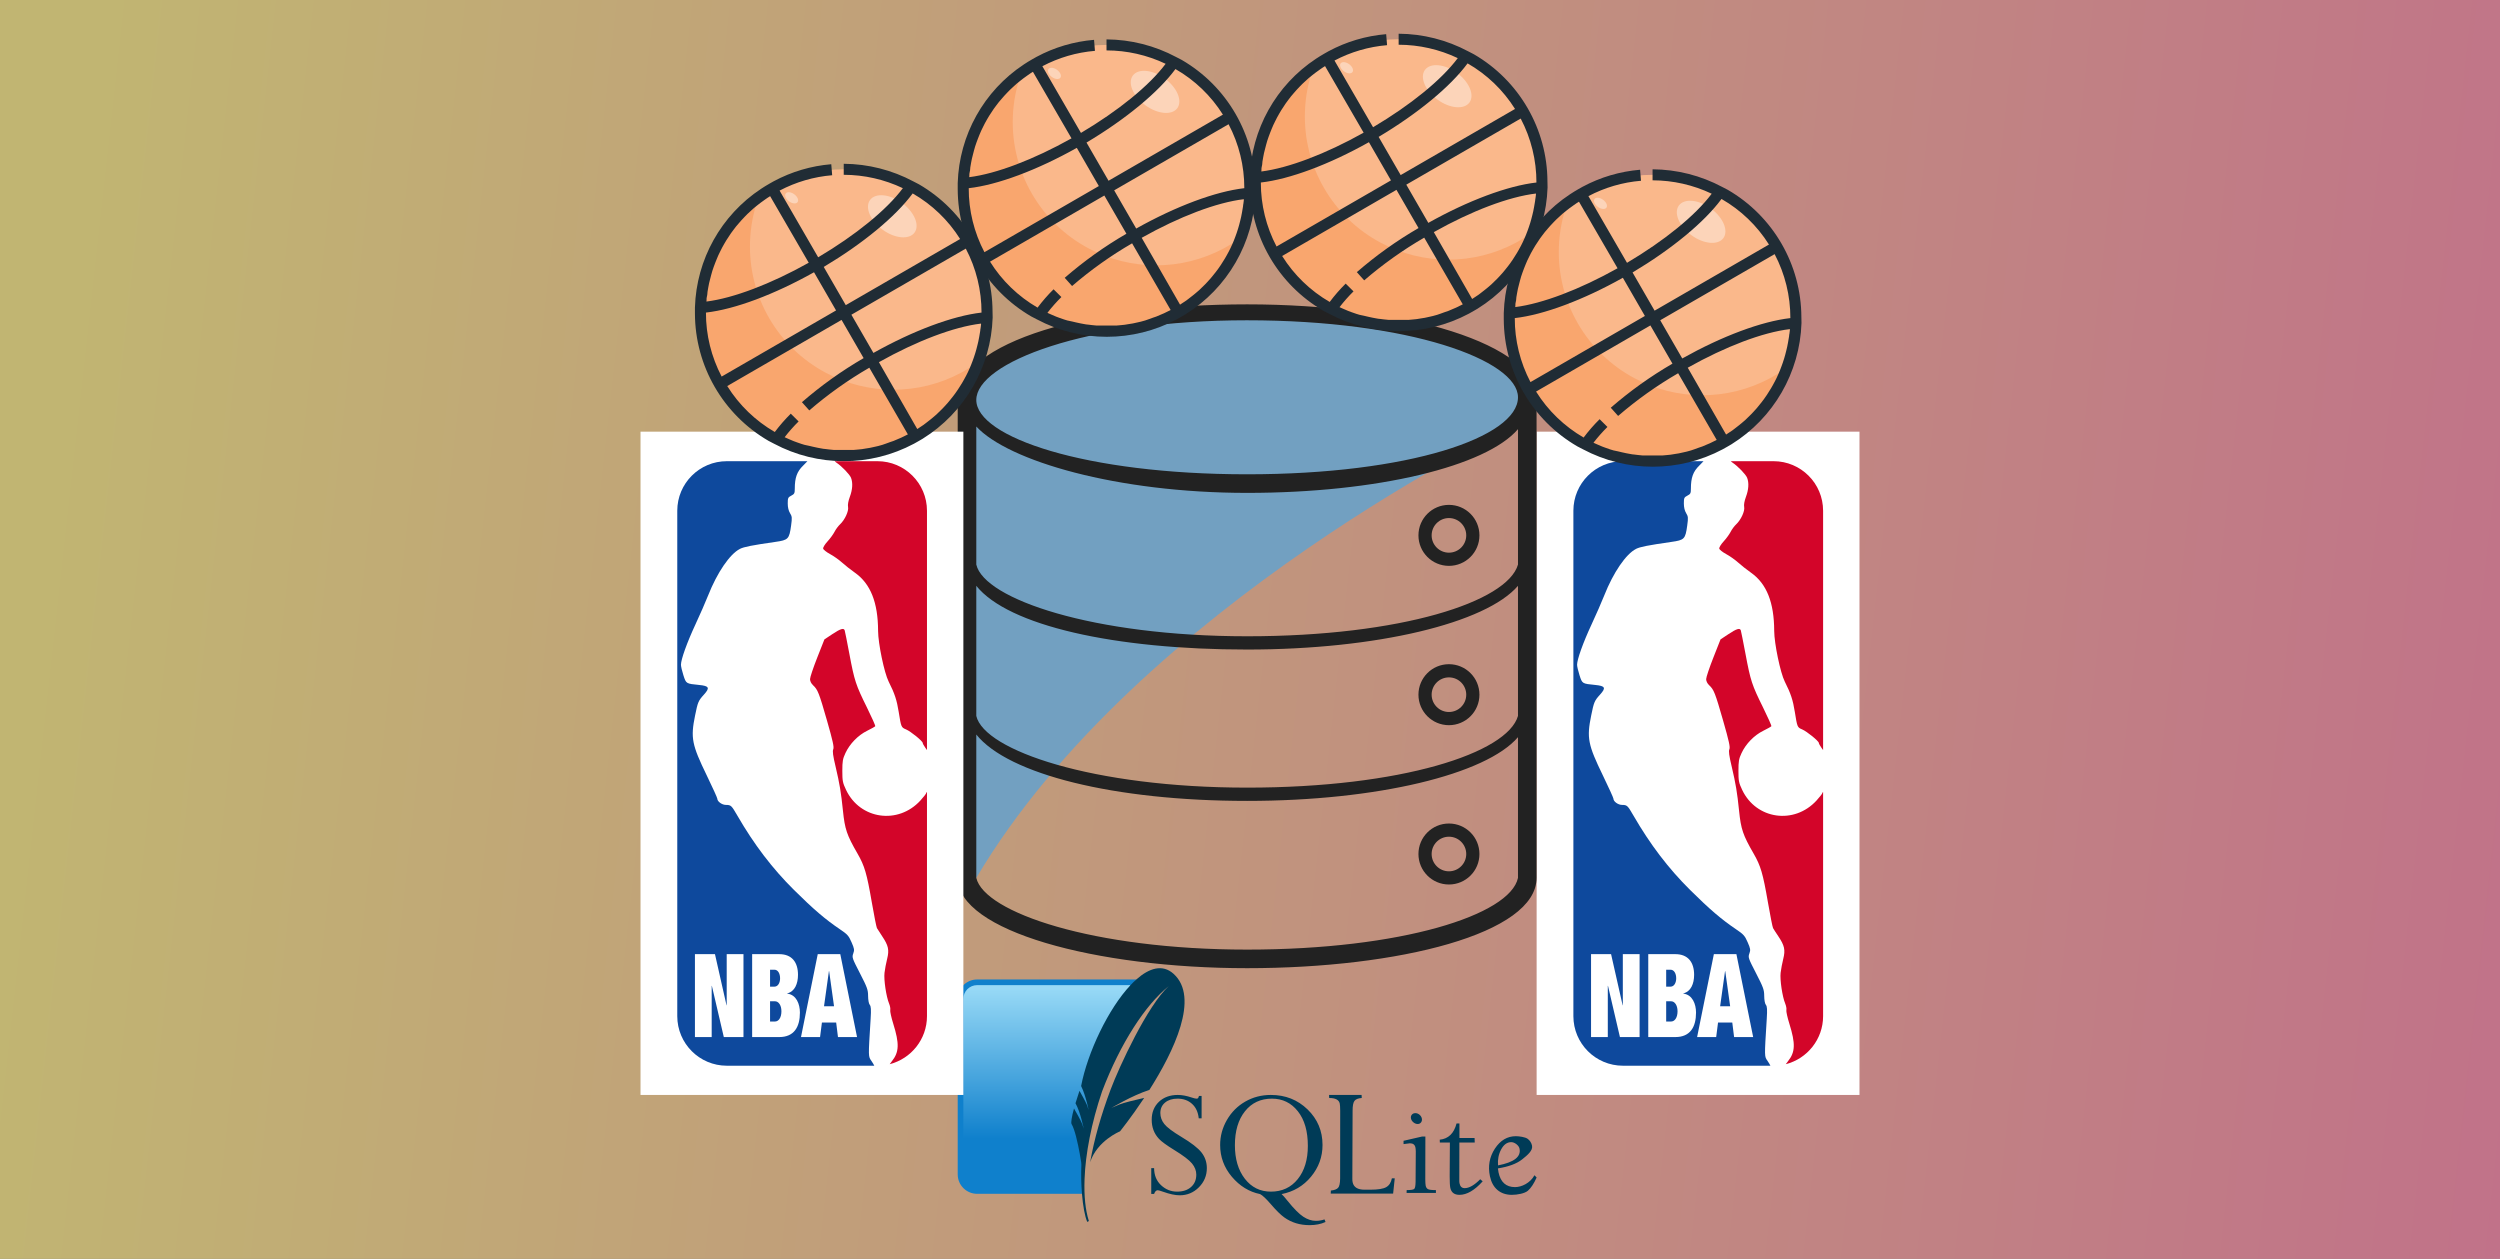 <?xml version="1.0" encoding="utf-8"?>
<svg viewBox="-314 -34 1128 568" width="1128" height="568" xmlns="http://www.w3.org/2000/svg" xmlns:xlink="http://www.w3.org/1999/xlink">
  <rect x="-314" y="-34" width="1128" height="568" fill="#808080" stroke="none"/>
  <defs>
    <linearGradient gradientUnits="userSpaceOnUse" x1="250" y1="-34" x2="250" y2="534" id="gradient-0" gradientTransform="matrix(0.11, -0.994, 1.991, 0.22, -275.259, 665.59)" spreadMethod="pad">
      <stop offset="0" style="stop-color: rgb(193, 181, 114);"/>
      <stop offset="1" style="stop-color: rgb(193, 114, 137);"/>
    </linearGradient>
    <linearGradient x1="-15.615" y1="-9.108" x2="-6.741" y2="-9.108" id="linearGradient2995" gradientUnits="userSpaceOnUse" gradientTransform="matrix(0, 8.292, -8.292, 0, 88.635, 541.591)" spreadMethod="pad" xlink:href="#linearGradient3027"/>
    <linearGradient x1="0" y1="0" x2="1" y2="0" id="linearGradient3027" gradientUnits="userSpaceOnUse" gradientTransform="matrix(-4.02e-6,-91.891,-91.891,4.02e-6,85.881,161.434)" spreadMethod="pad">
      <stop id="stop3029" style="stop-color:#97d9f6;stop-opacity:1" offset="0"/>
      <stop id="stop3031" style="stop-color:#0f80cc;stop-opacity:1" offset="0.92"/>
      <stop id="stop3033" style="stop-color:#0f80cc;stop-opacity:1" offset="1"/>
    </linearGradient>
  </defs>
  <rect x="-314" y="-34" width="1128" height="568" style="stroke: rgba(0, 0, 0, 0); fill: url(#gradient-0);"/>
  <path d="M 379.327 160.768 L 525 160.768 L 525 460.039 L 379.327 460.039 L 379.327 160.768 Z" fill="#fff"/>
  <path d="M 483.163 425.686 C 483.424 421.453 483.334 420.058 482.76 419.378 C 482.333 418.857 482.027 417.222 482.012 415.372 C 481.999 412.58 481.616 411.529 478.334 405.14 C 474.818 398.326 474.69 397.952 475.317 396.221 C 475.9 394.617 475.819 394.072 474.543 391.146 C 473.274 388.222 472.706 387.579 469.303 385.287 C 462.714 380.832 457.414 376.302 448.594 367.564 C 438.749 357.794 430.569 347.055 422.986 333.935 C 420.353 329.383 420.15 329.196 417.829 329.174 C 416.085 329.165 413.979 327.643 413.986 326.389 C 413.986 326.023 411.852 321.313 409.24 315.925 C 402.456 301.947 401.875 298.97 403.956 288.782 C 405.179 282.745 405.412 282.199 407.98 279.364 C 410.71 276.35 410.285 275.498 405.815 275.058 C 399.851 274.469 399.912 274.506 398.68 270.678 C 398.069 268.797 397.576 266.67 397.576 265.937 C 397.576 263.535 400.3 255.938 404.046 247.884 C 406.083 243.519 408.688 237.555 409.845 234.646 C 413.942 224.287 419.613 215.995 424.181 213.658 C 426.009 212.734 429.555 212.033 440.137 210.51 C 446.018 209.674 446.429 209.241 447.272 203.142 C 447.765 199.592 447.712 199.039 446.788 197.532 C 446.123 196.45 445.756 194.919 445.756 193.157 C 445.756 190.688 445.899 190.389 447.347 189.634 C 448.75 188.919 448.935 188.545 448.935 186.471 C 448.935 181.523 449.929 178.769 452.712 176.067 C 453.368 175.425 454.01 174.762 454.637 174.089 L 418.285 174.089 C 405.925 174.089 395.911 184.097 395.911 196.45 L 395.911 424.484 C 395.911 436.835 405.925 446.852 418.285 446.852 L 484.804 446.852 C 484.579 446.359 484.111 445.552 483.565 444.762 C 482.056 442.56 482.065 443.336 483.163 425.686 Z" fill="#0e499d"/>
  <path d="M 486.214 174.089 L 466.96 174.089 C 467.153 174.314 467.422 174.553 467.752 174.769 C 470.132 176.335 473.744 180.097 474.319 181.604 C 475.192 183.888 474.99 186.92 473.766 190.195 C 473.065 192.083 472.772 193.755 472.974 194.747 C 473.348 196.622 471.496 200.59 469.327 202.614 C 468.541 203.338 467.43 204.845 466.854 205.972 C 466.28 207.098 464.848 209.047 463.684 210.314 C 462.511 211.577 461.638 213.031 461.728 213.518 C 461.831 214.017 463.222 215.121 464.817 215.988 C 466.429 216.846 468.825 218.54 470.161 219.741 C 471.483 220.951 474.162 223.063 476.116 224.443 C 483.125 229.399 486.491 237.869 486.52 250.66 C 486.542 256.325 489.305 269.618 491.289 273.536 C 494 278.908 494.977 281.872 495.826 287.231 C 496.924 294.119 496.954 294.194 499.141 295.111 C 501.238 295.985 506.656 300.387 506.656 301.216 C 506.656 301.5 507.193 302.486 507.849 303.403 L 508.581 304.433 L 508.581 196.45 C 508.581 184.097 498.565 174.089 486.214 174.089 Z M 508.245 323.83 C 508.245 324.09 507.059 325.605 505.627 327.181 C 495.579 338.181 478.386 335.732 472.072 322.404 C 470.55 319.179 470.385 318.367 470.385 313.813 C 470.385 309.455 470.579 308.373 471.804 305.755 C 473.76 301.566 477.504 297.731 481.603 295.716 C 483.462 294.805 485.094 293.879 485.237 293.664 C 485.371 293.446 483.677 289.655 481.497 285.231 C 476.459 275.043 475.856 273.221 473.573 261.064 C 472.534 255.557 471.58 250.766 471.445 250.401 C 471.027 249.228 469.549 249.683 465.893 252.117 L 462.302 254.497 L 459.064 262.714 C 457.28 267.228 455.817 271.602 455.817 272.423 C 455.817 273.34 456.34 274.394 457.198 275.199 C 459.317 277.177 459.884 278.633 463.481 291.178 C 466.132 300.424 466.72 303.126 466.295 304.061 C 465.893 304.947 466.154 306.894 467.378 312.029 C 469.162 319.606 469.833 323.612 470.669 331.814 C 471.52 340.136 472.407 342.779 477.236 351.136 C 480.439 356.705 481.422 360.046 483.677 373.07 C 484.714 379.041 485.752 384.301 485.998 384.75 C 486.236 385.206 487.29 386.84 488.335 388.385 C 491.193 392.639 491.626 394.593 490.596 398.685 C 490.126 400.557 489.595 403.371 489.415 404.937 C 489.05 408.088 490.192 415.715 491.483 418.804 C 491.916 419.849 492.154 421.162 492.013 421.723 C 491.864 422.289 492.475 425.081 493.373 427.938 C 496.162 436.879 496.035 440.672 492.818 444.731 C 492.244 445.461 491.932 445.879 491.745 446.157 C 501.425 443.686 508.581 434.917 508.581 424.484 L 508.581 323.381 C 508.388 323.456 508.245 323.628 508.245 323.83 Z" fill="#d30529"/>
  <path d="M 403.881 396.511 L 412.919 396.511 L 418.128 419.574 L 418.219 419.574 L 418.219 396.511 L 425.787 396.511 L 425.787 433.925 L 416.912 433.925 L 411.524 410.811 L 411.44 410.811 L 411.44 433.925 L 403.881 433.925 L 403.881 396.511 Z M 429.696 396.511 L 441.915 396.511 C 447.69 396.511 450.385 400.236 450.385 405.842 C 450.385 409.819 448.95 413.385 445.518 414.215 L 445.518 414.318 C 449.608 414.798 451.249 418.991 451.249 422.863 C 451.249 429.364 448.645 433.925 441.915 433.925 L 429.696 433.925 L 429.696 396.511 Z M 437.779 411.177 L 439.741 411.177 C 441.382 411.177 442.302 409.401 442.302 407.417 C 442.302 405.311 441.382 403.536 439.741 403.536 L 437.779 403.536 L 437.779 411.177 Z M 437.779 426.902 L 440.04 426.902 C 441.51 426.902 442.907 425.336 442.907 422.289 C 442.907 419.418 441.51 417.781 440.04 417.781 L 437.779 417.781 L 437.779 426.902 Z M 459.295 396.511 L 469.468 396.511 L 477.027 433.925 L 468.423 433.925 L 467.609 427.38 L 461.176 427.38 L 460.34 433.925 L 451.736 433.925 L 459.295 396.511 Z M 464.43 404.161 L 464.339 404.161 L 462.124 420.036 L 466.645 420.036 L 464.43 404.161 Z" fill="#fff"/>
  <path d="M 217.4 460.039 C 213.916 460.039 211.086 461.075 208.915 463.127 C 206.752 465.195 205.648 467.897 205.648 471.21 C 205.648 472.926 205.916 474.486 206.46 475.92 C 206.997 477.359 207.841 478.688 208.961 479.889 C 210.094 481.09 212.34 482.734 215.706 484.808 C 219.834 487.332 222.529 489.376 223.835 490.964 C 225.125 492.563 225.767 494.233 225.767 495.98 C 225.767 498.31 224.999 500.167 223.417 501.57 C 221.842 502.974 219.73 503.667 217.103 503.667 C 214.342 503.667 211.931 502.697 209.863 500.756 C 207.797 498.825 206.752 496.255 206.728 493.047 L 205.446 493.047 L 205.446 504.705 L 206.728 504.705 C 207.118 503.607 207.661 503.033 208.372 503.033 C 208.721 503.033 209.52 503.271 210.767 503.713 C 213.803 504.795 216.296 505.317 218.252 505.317 C 221.64 505.317 224.513 504.131 226.918 501.726 C 229.32 499.324 230.528 496.429 230.528 493.047 C 230.528 490.421 229.731 488.091 228.163 486.054 C 226.596 484.016 223.536 481.645 218.976 478.919 C 215.057 476.561 212.505 474.644 211.333 473.151 C 210.147 471.65 209.549 470.002 209.549 468.187 C 209.549 466.218 210.266 464.643 211.691 463.471 C 213.117 462.291 214.976 461.711 217.304 461.711 C 219.93 461.711 222.117 462.494 223.849 464.06 C 225.58 465.629 226.581 467.8 226.871 470.599 L 228.163 470.599 L 228.163 460.494 L 226.968 460.494 C 226.812 461.009 226.684 461.337 226.559 461.486 C 226.438 461.636 226.2 461.711 225.864 461.711 C 225.446 461.711 224.7 461.539 223.648 461.187 C 221.393 460.432 219.312 460.039 217.4 460.039 Z M 259.427 460.039 C 255.179 460.039 251.335 461.037 247.859 463.039 C 244.366 465.037 241.611 467.813 239.574 471.344 C 237.537 474.875 236.529 478.629 236.529 482.622 C 236.529 487.987 238.289 492.779 241.827 496.972 C 245.373 501.159 249.626 503.772 254.552 504.771 C 255.68 505.361 257.291 506.877 259.403 509.332 C 261.785 512.099 263.798 514.101 265.448 515.287 C 267.098 516.473 268.889 517.346 270.777 517.923 C 272.664 518.497 274.702 518.787 276.913 518.787 C 279.577 518.787 281.979 518.317 284.085 517.362 L 283.605 516.191 C 282.391 516.631 281.084 516.84 279.711 516.84 C 277.845 516.84 275.956 516.229 274.068 514.997 C 272.18 513.756 269.822 511.391 267.008 507.906 C 265.679 506.243 264.769 505.189 264.254 504.771 C 269.65 503.72 274.083 501.106 277.54 496.919 C 280.994 492.742 282.725 487.972 282.725 482.622 C 282.725 476.27 280.463 470.933 275.986 466.584 C 271.494 462.232 265.979 460.039 259.427 460.039 Z M 285.666 460.039 L 285.732 461.418 C 288.555 461.418 290.137 462.247 290.495 463.919 C 290.621 464.524 290.682 465.629 290.696 467.211 L 290.667 497.652 C 290.652 499.92 290.322 501.368 289.703 501.995 C 289.076 502.622 288.025 503.018 286.494 503.174 L 286.428 504.547 L 314.579 504.547 L 315.309 497.652 L 314.018 497.652 C 313.653 499.533 312.81 500.875 311.466 501.638 C 310.13 502.406 307.75 502.787 304.316 502.787 L 301.66 502.787 C 298.569 502.787 296.779 501.676 296.308 499.427 C 296.211 498.987 296.182 498.51 296.174 497.98 L 296.292 467.211 C 296.286 464.949 296.57 463.427 297.166 462.681 C 297.764 461.942 298.853 461.524 300.42 461.418 L 300.347 460.039 L 285.666 460.039 Z M 259.882 461.711 C 264.665 461.711 268.568 463.589 271.582 467.395 C 274.605 471.195 276.099 476.404 276.099 483.009 C 276.099 489.257 274.576 494.264 271.538 498.026 C 268.502 501.795 264.456 503.667 259.427 503.667 C 254.598 503.667 250.68 501.733 247.672 497.854 C 244.672 493.965 243.187 488.92 243.187 482.712 C 243.187 476.338 244.687 471.232 247.716 467.42 C 250.746 463.605 254.807 461.711 259.882 461.711 Z M 324.615 468.247 C 323.929 468.247 323.407 468.487 323.018 468.949 C 322.622 469.419 322.497 469.978 322.631 470.667 C 322.774 471.329 323.146 471.912 323.742 472.405 C 324.331 472.889 324.974 473.151 325.654 473.151 C 326.325 473.151 326.833 472.889 327.191 472.405 C 327.557 471.912 327.669 471.329 327.535 470.667 C 327.392 469.978 327.026 469.419 326.474 468.949 C 325.907 468.487 325.288 468.247 324.615 468.247 Z M 343.192 472.92 C 342.019 477.412 339.498 479.836 335.609 480.232 L 335.655 481.517 L 340.185 481.517 L 340.094 496.719 C 340.101 499.324 340.185 501.049 340.369 501.935 C 340.812 504.041 342.191 505.114 344.499 505.114 C 347.827 505.114 351.325 503.086 354.984 499.018 L 353.88 498.07 C 351.244 500.75 348.901 502.094 346.864 502.094 C 345.61 502.094 344.833 501.368 344.543 499.951 C 344.461 499.599 344.431 499.196 344.431 498.728 L 344.468 481.517 L 351.4 481.517 L 351.334 479.465 L 344.499 479.465 L 344.499 472.92 L 343.192 472.92 Z M 369.962 478.651 C 366.087 478.651 362.939 480.532 360.491 484.269 C 358.051 488.009 357.296 492.159 358.251 496.719 C 358.827 499.39 359.945 501.467 361.663 502.93 C 363.379 504.384 365.559 505.114 368.162 505.114 C 370.582 505.114 373.961 504.496 375.38 503.264 C 376.797 502.032 378.11 500.026 379.327 497.287 L 378.357 496.27 C 376.425 499.823 372.522 501.623 369.581 501.623 C 365.537 501.623 363.058 499.399 362.134 494.988 C 362.013 494.42 361.925 493.815 361.863 493.182 C 366.677 492.42 370.32 491.07 372.782 489.12 C 375.239 487.167 377.717 485.099 377.252 482.921 C 376.977 481.614 376.306 480.6 375.268 479.83 C 374.216 479.053 371.484 478.651 369.962 478.651 Z M 327.625 478.807 L 319.28 480.725 L 319.28 482.219 L 322.16 481.854 C 323.564 481.854 324.384 482.487 324.646 483.757 C 324.727 484.175 324.787 484.764 324.802 485.51 L 324.712 499.159 C 324.69 501.049 324.481 502.144 324.056 502.472 C 323.632 502.802 322.512 502.974 320.69 502.974 L 320.646 504.256 L 333.893 504.256 L 333.871 502.974 C 332.027 502.974 330.832 502.824 330.302 502.54 C 329.781 502.257 329.422 501.748 329.266 500.959 C 329.154 500.4 329.101 499.427 329.088 498.07 L 329.132 478.807 L 327.625 478.807 Z M 367.843 481.337 C 368.648 481.337 369.431 481.651 370.217 482.263 C 370.985 482.868 371.462 483.548 371.612 484.294 C 372.364 487.919 369.148 490.427 361.91 491.822 C 361.701 489.182 362.163 486.777 363.326 484.606 C 364.492 482.443 366.006 481.337 367.843 481.337 Z" id="SQLite" style="fill:#003b57;fill-opacity:1;fill-rule:nonzero;stroke:none"/>
  <path d="M 198.707 407.938 L 126.873 407.938 C 122.059 407.938 118.119 411.872 118.119 416.685 L 118.119 495.905 C 118.119 500.719 122.059 504.652 126.873 504.652 L 174.181 504.652 C 173.645 481.115 181.683 435.432 198.707 407.938 Z" id="solid-background" style="fill:#0f80cc;fill-opacity:1;fill-rule:nonzero;stroke:none"/>
  <path d="M 196.093 410.49 L 126.873 410.49 C 123.456 410.49 120.673 413.267 120.673 416.685 L 120.673 490.128 C 136.344 484.107 159.884 478.912 176.146 479.15 C 179.422 462.06 189.027 428.55 196.093 410.49 Z" id="gradient-background" style="fill:url(#linearGradient2995);fill-opacity:1;fill-rule:nonzero;stroke:none"/>
  <path d="M 215.46 405.34 C 210.536 400.953 204.579 402.722 198.707 407.938 C 197.825 408.706 196.96 409.573 196.093 410.49 C 186.035 421.156 176.705 440.918 173.803 456.015 C 174.936 458.298 175.816 461.224 176.399 463.455 C 176.549 464.032 176.674 464.568 176.788 465.024 C 177.041 466.106 177.182 466.815 177.182 466.815 C 177.182 466.815 177.085 466.465 176.711 465.398 C 176.652 465.195 176.571 464.964 176.474 464.703 C 176.436 464.59 176.384 464.463 176.324 464.322 C 175.669 462.791 173.847 459.574 173.055 458.173 C 172.369 460.186 171.764 462.076 171.264 463.776 C 173.57 467.994 174.973 475.225 174.973 475.225 C 174.973 475.225 174.846 474.763 174.265 473.12 C 173.757 471.681 171.189 467.186 170.584 466.144 C 169.548 469.965 169.137 472.561 169.502 473.188 C 170.235 474.405 170.914 476.517 171.526 478.844 C 172.89 484.091 173.84 490.48 173.84 490.48 C 173.84 490.48 173.862 490.905 173.913 491.547 C 173.726 495.958 173.84 500.525 174.181 504.652 C 174.63 510.124 175.482 514.816 176.571 517.331 L 177.301 516.928 C 175.713 511.981 175.064 505.488 175.354 498.011 C 175.772 486.568 178.405 472.779 183.272 458.395 C 191.498 436.694 202.885 419.281 213.326 410.968 C 203.818 419.55 190.945 447.351 187.093 457.649 C 182.772 469.18 179.721 479.995 177.877 490.361 C 181.056 480.644 191.341 476.464 191.341 476.464 C 191.341 476.464 196.377 470.249 202.267 461.367 C 198.736 462.173 192.945 463.545 191.005 464.366 C 188.138 465.569 187.37 465.979 187.37 465.979 C 187.37 465.979 196.639 460.329 204.603 457.77 C 215.544 440.538 227.461 416.052 215.46 405.34" id="feather" style="fill:#003b57;fill-opacity:1;fill-rule:nonzero;stroke:none"/>
  <g id="SvgjsG1044" transform="matrix(1.04, 0, 0, 1.04, 98.949, 103.326)">
    <svg xmlns="http://www.w3.org/2000/svg" preserveAspectRatio="xMinYMid" viewBox="0 0 25 25" width="288" height="288">
      <path fill="#72a0c1" d="M23 3.4C23 1.7 18.4.2 12.7.2S2.2 1.8 2.2 3.5c0 .2.1.5.2.6l-.5-.5v18h.4C8.4 11.3 22.7 4.5 22.7 4.5c-.2.1-.4.1-.5.2.4-.4.8-.9.8-1.3z" class="colorA0CEC7 svgShape"/>
      <path fill="#222222" d="M23.4 3.6c.1-2.1-5-3.6-10.9-3.6S1.6 1.4 1.6 3.6v18s0-2 0 0S6.8 25 12.5 25s10.9-1.3 10.9-3.4v-18zM12.5.6c6.1 0 10.2 1.5 10.2 2.9 0 1.5-4.1 2.9-10.2 2.9S2.3 5 2.3 3.6s4.1-3 10.2-3zm10.2 21c-.3 1.4-4.4 2.7-10.2 2.7s-9.9-1.4-10.2-2.7v-5.4c1.2 1.5 5.2 2.5 10.2 2.5 4.9 0 9-1 10.2-2.4v5.3zm0-6.1c-.4 1.4-4.4 2.7-10.2 2.7s-9.9-1.4-10.2-2.7v.1-5C3.5 12.1 7.5 13 12.5 13c4.9 0 9-1 10.2-2.4v4.9zm0-5.7c-.4 1.4-4.4 2.7-10.2 2.7S2.6 11.1 2.3 9.8v.2-5.4c1.2 1.3 5.3 2.5 10.2 2.5s9-1 10.2-2.4v5.1z" class="color222 svgShape"/>
      <circle cx="20.1" cy="8.7" r=".9" fill="none" stroke="#222" stroke-miterlimit="10" stroke-width=".497" class="colorStroke222 svgStroke"/>
      <circle cx="20.1" cy="14.7" r=".9" fill="none" stroke="#222" stroke-miterlimit="10" stroke-width=".497" class="colorStroke222 svgStroke"/>
      <circle cx="20.1" cy="20.7" r=".9" fill="none" stroke="#222" stroke-miterlimit="10" stroke-width=".497" class="colorStroke222 svgStroke"/>
    </svg>
  </g>
  <path d="M -25 160.768 L 120.673 160.768 L 120.673 460.039 L -25 460.039 L -25 160.768 Z" fill="#fff"/>
  <path d="M 122.686 74.704 C 140.121 104.906 130.478 143.483 100.888 161.917 L 99.014 163.014 L 97.126 164.088 C 78.11 174.223 55.318 174.223 36.31 164.088 C -7.618 140.662 -9.717 78.479 32.532 52.165 C 33.137 51.785 33.742 51.419 34.36 51.061 L 36.257 49.985 C 55.265 39.858 78.072 39.858 97.082 49.985 C 107.79 55.643 116.665 64.21 122.686 74.704 Z" fill="#fab88b"/>
  <path d="M 123.269 132.08 L 121.395 133.178 L 119.516 134.245 C 100.492 144.372 77.7 144.372 58.692 134.245 C 36.862 122.677 23.547 99.668 24.421 74.988 C 24.645 68.188 25.95 61.471 28.295 55.091 C -11.567 84.899 -4.208 146.686 41.532 166.299 C 59.46 173.977 79.878 173.156 97.126 164.088 L 99.014 163.014 L 100.888 161.917 C 113.12 154.313 122.464 142.812 127.39 129.273 C 126.045 130.237 124.688 131.176 123.269 132.08 Z" fill="#f9a66e"/>
  <ellipse cx="40.81" cy="14.54" rx="7.456" ry="12.441" transform="matrix(0.591, -0.807, 0.807, 0.591, 52.747, 87.93)" fill="#fcd4b9"/>
  <ellipse cx="48.87" cy="20.45" rx="1.984" ry="3.313" transform="matrix(0.591, -0.807, 0.807, 0.591, -2.191, 82.606)" fill="#fcd4b9"/>
  <path d="M 133.836 106.593 C 133.754 82.912 121.12 61.053 100.642 49.164 L 98.149 47.873 C 88.476 42.71 77.67 39.964 66.692 39.896 L 66.692 44.866 C 75.923 44.881 85.035 46.949 93.371 50.911 C 85.924 60.853 71.961 72.128 55.161 82.092 L 37.751 52 C 45.107 48.119 53.168 45.754 61.475 45.068 L 61.071 40.096 C 51.974 40.851 43.123 43.471 35.086 47.792 C 34.444 48.135 33.81 48.493 33.131 48.896 C 31.846 49.62 30.629 50.388 29.421 51.18 C 11.344 63.106 0.219 83.084 -0.446 104.728 L -0.446 107.46 C -0.38 131.154 12.264 153.022 32.75 164.909 L 35.234 166.2 C 54.966 176.716 78.646 176.716 98.394 166.2 C 99.043 165.872 99.663 165.5 100.506 165.008 L 102.314 163.954 C 121.307 152.149 133.151 131.616 133.888 109.257 L 133.836 106.593 Z M 128.373 114.317 C 128.373 114.96 128.21 115.624 128.113 116.264 L 127.814 118.027 L 127.442 119.952 C 127.321 120.513 127.203 121.087 127.038 121.654 C 126.897 122.235 126.716 122.93 126.545 123.579 C 126.367 124.222 126.246 124.69 126.067 125.243 C 125.896 125.788 125.687 126.505 125.456 127.132 C 125.225 127.751 125.075 128.199 124.882 128.745 C 124.688 129.295 124.404 129.997 124.164 130.617 C 123.911 131.235 123.731 131.64 123.515 132.155 C 123.291 132.67 122.941 133.363 122.673 133.999 L 121.927 135.49 C 121.628 136.08 121.307 136.685 120.955 137.281 C 120.695 137.743 120.427 138.223 120.134 138.715 C 119.837 139.215 119.434 139.857 119.06 140.431 C 118.68 141.014 118.493 141.371 118.172 141.826 C 117.85 142.275 117.395 142.946 117.008 143.498 L 116.022 144.812 L 114.709 146.453 L 113.686 147.7 L 112.276 149.26 C 111.902 149.641 111.552 150.043 111.18 150.424 L 109.642 151.924 L 108.514 153.022 L 106.806 154.485 C 106.432 154.804 106.052 155.125 105.649 155.424 C 105.269 155.739 104.336 156.469 103.663 156.969 L 102.67 157.723 C 101.753 158.372 100.805 158.984 99.865 159.582 L 82.565 129.416 C 99.597 119.839 116.396 113.459 128.644 112.003 C 128.619 112.183 128.619 112.348 128.644 112.505 C 128.545 113.11 128.463 113.728 128.41 114.317 L 128.373 114.317 Z M 128.866 107.033 C 115.903 108.505 98.05 115.169 80.087 125.243 L 70.146 108.003 L 121.769 78.174 C 126.448 87.062 128.881 96.981 128.866 107.033 Z M 97.797 53.278 C 106.514 58.27 113.866 65.337 119.21 73.844 L 67.609 103.676 L 57.669 86.443 C 75.349 75.897 90.067 63.77 97.797 53.278 Z M 4.792 101.489 C 4.792 100.847 4.792 100.226 4.995 99.593 C 5.195 98.972 5.144 98.249 5.241 97.608 C 5.345 96.959 5.463 96.368 5.562 95.749 C 5.666 95.122 5.815 94.429 5.934 93.809 L 6.398 91.965 C 6.539 91.316 6.717 90.705 6.889 90.056 L 7.397 88.256 C 7.606 87.638 7.8 87.018 8.031 86.391 C 8.249 85.772 8.449 85.218 8.682 84.659 C 8.904 84.085 9.144 83.436 9.404 82.846 L 10.136 81.13 C 10.405 80.532 10.695 79.958 10.988 79.384 C 11.285 78.816 11.54 78.264 11.83 77.712 C 12.129 77.173 12.451 76.57 12.77 76.033 L 13.727 74.412 C 14.076 73.853 14.428 73.316 14.785 72.801 C 15.165 72.271 15.458 71.747 15.808 71.248 C 16.158 70.755 16.584 70.188 16.98 69.666 L 18.091 68.21 C 18.525 67.695 18.943 67.18 19.398 66.681 C 19.838 66.173 20.159 65.755 20.591 65.315 C 21.009 64.853 21.501 64.314 21.981 63.838 L 23.248 62.547 C 23.748 62.054 24.271 61.605 24.779 61.135 L 26.084 59.942 L 27.815 58.539 C 28.271 58.195 28.667 57.843 29.122 57.524 C 29.562 57.194 30.466 56.523 31.153 56.061 C 31.846 55.584 31.899 55.509 32.301 55.263 C 32.697 55.008 33.1 54.77 33.487 54.508 L 50.9 84.547 C 33.802 94.13 16.95 100.526 4.74 102.063 C 4.762 101.87 4.762 101.689 4.792 101.489 Z M 4.524 107.033 C 17.473 105.579 35.331 98.913 53.287 88.839 L 63.229 106.07 L 11.606 135.908 C 6.935 126.998 4.495 117.1 4.524 107.033 Z M 14.114 140.192 L 65.713 110.34 L 75.67 127.579 C 65.781 133.31 56.475 139.976 47.831 147.469 L 51.153 151.178 C 59.564 143.923 68.617 137.475 78.237 131.909 L 95.633 162 C 94.634 162.515 93.617 163.014 92.612 163.485 L 91.305 164.037 L 89.147 164.955 L 87.625 165.47 L 85.609 166.2 L 84.096 166.724 L 82.162 167.26 L 80.468 167.641 L 78.536 168.066 L 76.842 168.336 L 74.878 168.657 L 73.184 168.829 L 71.199 169.007 L 69.505 169.007 L 67.521 169.007 L 65.849 169.007 C 65.176 169.007 64.483 169.007 63.81 169.007 L 62.168 169.007 L 60.131 168.805 L 58.519 168.605 C 57.819 168.605 57.117 168.418 56.444 168.312 L 54.862 168.015 C 54.16 167.887 53.467 167.747 52.796 167.566 L 51.243 167.194 L 49.034 166.724 L 47.541 166.268 L 45.488 165.551 L 44.012 165.008 L 41.95 164.125 L 40.556 163.514 L 40.034 163.261 C 41.966 160.759 44.071 158.379 46.333 156.148 L 42.802 152.648 C 40.19 155.222 37.788 157.992 35.586 160.924 C 26.869 155.88 19.502 148.774 14.167 140.236 L 14.114 140.192 Z" fill="#202c35"/>
  <path d="M 78.833 425.686 C 79.095 421.453 79.005 420.058 78.431 419.378 C 78.006 418.857 77.7 417.222 77.685 415.372 C 77.67 412.58 77.289 411.529 74.004 405.14 C 70.491 398.326 70.363 397.952 70.99 396.221 C 71.573 394.617 71.49 394.072 70.214 391.146 C 68.944 388.222 68.379 387.579 64.976 385.287 C 58.384 380.832 53.087 376.302 44.265 367.564 C 34.422 357.794 26.242 347.055 18.659 333.935 C 16.026 329.383 15.823 329.196 13.502 329.174 C 11.755 329.165 9.65 327.643 9.659 326.389 C 9.659 326.023 7.525 321.313 4.913 315.925 C -1.871 301.947 -2.454 298.97 -0.371 288.782 C 0.852 282.745 1.083 282.199 3.651 279.364 C 6.383 276.35 5.956 275.498 1.486 275.058 C -4.476 274.469 -4.417 274.506 -5.649 270.678 C -6.26 268.797 -6.753 266.67 -6.753 265.937 C -6.753 263.535 -4.03 255.938 -0.283 247.884 C 1.756 243.519 4.359 237.555 5.516 234.646 C 9.613 224.287 15.286 215.995 19.854 213.658 C 21.682 212.734 25.226 212.033 35.808 210.51 C 41.691 209.674 42.1 209.241 42.943 203.142 C 43.435 199.592 43.385 199.039 42.459 197.532 C 41.794 196.45 41.429 194.919 41.429 193.157 C 41.429 190.688 41.57 190.389 43.02 189.634 C 44.421 188.919 44.608 188.545 44.608 186.471 C 44.608 181.523 45.6 178.769 48.385 176.067 C 49.041 175.425 49.683 174.762 50.31 174.089 L 13.958 174.089 C 1.598 174.089 -8.416 184.097 -8.416 196.45 L -8.416 424.484 C -8.416 436.835 1.598 446.852 13.958 446.852 L 80.475 446.852 C 80.252 446.359 79.782 445.552 79.236 444.762 C 77.729 442.56 77.736 443.336 78.833 425.686 Z" fill="#0e499d"/>
  <path d="M 81.887 174.089 L 62.633 174.089 C 62.826 174.314 63.095 174.553 63.422 174.769 C 65.803 176.335 69.415 180.097 69.989 181.604 C 70.863 183.888 70.663 186.92 69.437 190.195 C 68.735 192.083 68.445 193.755 68.647 194.747 C 69.019 196.622 67.169 200.59 64.998 202.614 C 64.214 203.338 63.101 204.845 62.527 205.972 C 61.953 207.098 60.518 209.047 59.355 210.314 C 58.184 211.577 57.311 213.031 57.401 213.518 C 57.504 214.017 58.893 215.121 60.49 215.988 C 62.102 216.846 64.498 218.54 65.834 219.741 C 67.154 220.951 69.833 223.063 71.789 224.443 C 78.796 229.399 82.162 237.869 82.193 250.66 C 82.215 256.325 84.976 269.618 86.962 273.536 C 89.671 278.908 90.647 281.872 91.499 287.231 C 92.597 294.119 92.625 294.194 94.812 295.111 C 96.909 295.985 102.327 300.387 102.327 301.216 C 102.327 301.5 102.864 302.486 103.522 303.403 L 104.254 304.433 L 104.254 196.45 C 104.254 184.097 94.238 174.089 81.887 174.089 Z M 103.918 323.83 C 103.918 324.09 102.73 325.605 101.298 327.181 C 91.252 338.181 74.057 335.732 67.743 322.404 C 66.221 319.179 66.058 318.367 66.058 313.813 C 66.058 309.455 66.252 308.373 67.475 305.755 C 69.431 301.566 73.177 297.731 77.274 295.716 C 79.133 294.805 80.767 293.879 80.908 293.664 C 81.044 293.446 79.348 289.655 77.17 285.231 C 72.132 275.043 71.527 273.221 69.244 261.064 C 68.207 255.557 67.25 250.766 67.116 250.401 C 66.698 249.228 65.222 249.683 61.563 252.117 L 57.975 254.497 L 54.735 262.714 C 52.953 267.228 51.49 271.602 51.49 272.423 C 51.49 273.34 52.011 274.394 52.869 275.199 C 54.99 277.177 55.557 278.633 59.154 291.178 C 61.803 300.424 62.393 303.126 61.968 304.061 C 61.563 304.947 61.825 306.894 63.048 312.029 C 64.833 319.606 65.504 323.612 66.34 331.814 C 67.191 340.136 68.08 342.779 72.909 351.136 C 76.11 356.705 77.095 360.046 79.348 373.07 C 80.387 379.041 81.423 384.301 81.669 384.75 C 81.909 385.206 82.961 386.84 84.006 388.385 C 86.863 392.639 87.297 394.593 86.267 398.685 C 85.796 400.557 85.268 403.371 85.088 404.937 C 84.723 408.088 85.865 415.715 87.156 418.804 C 87.589 419.849 87.827 421.162 87.684 421.723 C 87.537 422.289 88.148 425.081 89.044 427.938 C 91.835 436.879 91.708 440.672 88.491 444.731 C 87.917 445.461 87.603 445.879 87.416 446.157 C 97.096 443.686 104.254 434.917 104.254 424.484 L 104.254 323.381 C 104.059 323.456 103.918 323.628 103.918 323.83 Z" fill="#d30529"/>
  <path d="M -0.446 396.511 L 8.592 396.511 L 13.801 419.574 L 13.889 419.574 L 13.889 396.511 L 21.457 396.511 L 21.457 433.925 L 12.585 433.925 L 7.195 410.811 L 7.113 410.811 L 7.113 433.925 L -0.446 433.925 L -0.446 396.511 Z M 25.369 396.511 L 37.586 396.511 C 43.361 396.511 46.056 400.236 46.056 405.842 C 46.056 409.819 44.623 413.385 41.191 414.215 L 41.191 414.318 C 45.279 414.798 46.922 418.991 46.922 422.863 C 46.922 429.364 44.318 433.925 37.586 433.925 L 25.369 433.925 L 25.369 396.511 Z M 33.45 411.177 L 35.414 411.177 C 37.055 411.177 37.973 409.401 37.973 407.417 C 37.973 405.311 37.055 403.536 35.414 403.536 L 33.45 403.536 L 33.45 411.177 Z M 33.45 426.902 L 35.713 426.902 C 37.183 426.902 38.578 425.336 38.578 422.289 C 38.578 419.418 37.183 417.781 35.713 417.781 L 33.45 417.781 L 33.45 426.902 Z M 54.966 396.511 L 65.138 396.511 L 72.7 433.925 L 64.093 433.925 L 63.282 427.38 L 56.847 427.38 L 56.011 433.925 L 47.406 433.925 L 54.966 396.511 Z M 60.103 404.161 L 60.012 404.161 L 57.795 420.036 L 62.318 420.036 L 60.103 404.161 Z" fill="#fff"/>
  <path d="M 241.253 18.58 C 258.686 48.784 249.045 87.361 219.453 105.795 L 217.581 106.892 L 215.691 107.966 C 196.676 118.101 173.884 118.101 154.876 107.966 C 110.947 84.54 108.85 22.357 151.099 -3.957 C 151.704 -4.337 152.309 -4.703 152.927 -5.063 L 154.824 -6.137 C 173.832 -16.264 196.639 -16.264 215.647 -6.137 C 226.357 -0.479 235.231 8.088 241.253 18.58 Z" fill="#fab88b"/>
  <path d="M 241.836 75.958 L 239.961 77.054 L 238.08 78.121 C 219.057 88.25 196.265 88.25 177.257 78.121 C 155.429 66.553 142.114 43.546 142.988 18.864 C 143.21 12.066 144.517 5.349 146.86 -1.033 C 107 28.775 114.359 90.562 160.099 110.175 C 178.027 117.855 198.445 117.034 215.691 107.966 L 217.581 106.892 L 219.453 105.795 C 231.685 98.189 241.028 86.69 245.954 73.151 C 244.612 74.115 243.253 75.054 241.836 75.958 Z" fill="#f9a66e"/>
  <ellipse cx="40.81" cy="14.54" rx="7.456" ry="12.441" transform="matrix(0.591, -0.807, 0.807, 0.591, 171.311, 31.796)" fill="#fcd4b9"/>
  <ellipse cx="48.87" cy="20.45" rx="1.984" ry="3.313" transform="matrix(0.591, -0.807, 0.807, 0.591, 116.374, 26.472)" fill="#fcd4b9"/>
  <path d="M 252.402 50.471 C 252.321 26.79 239.686 4.931 219.207 -6.958 L 216.714 -8.249 C 207.043 -13.412 196.236 -16.16 185.258 -16.226 L 185.258 -11.256 C 194.49 -11.241 203.602 -9.173 211.938 -5.211 C 204.489 4.729 190.527 16.006 173.726 25.97 L 156.315 -4.122 C 163.674 -8.003 171.735 -10.368 180.04 -11.054 L 179.637 -16.026 C 170.54 -15.271 161.69 -12.653 153.651 -8.33 C 153.009 -7.987 152.375 -7.629 151.697 -7.226 C 150.413 -6.502 149.196 -5.734 147.986 -4.942 C 129.911 6.984 118.783 26.962 118.119 48.606 L 118.119 51.336 C 118.187 75.032 130.83 96.9 151.315 108.787 L 153.801 110.078 C 173.532 120.594 197.213 120.594 216.96 110.078 C 217.609 109.75 218.23 109.378 219.072 108.883 L 220.879 107.832 C 239.873 96.027 251.716 75.494 252.455 53.135 L 252.402 50.471 Z M 246.94 58.195 C 246.94 58.836 246.777 59.5 246.678 60.142 L 246.381 61.905 L 246.007 63.83 C 245.888 64.391 245.769 64.965 245.604 65.532 C 245.461 66.113 245.283 66.808 245.112 67.457 C 244.933 68.098 244.812 68.568 244.634 69.121 C 244.463 69.666 244.254 70.383 244.023 71.01 C 243.792 71.629 243.642 72.077 243.448 72.621 C 243.253 73.173 242.969 73.875 242.731 74.495 C 242.476 75.113 242.298 75.516 242.082 76.033 C 241.858 76.546 241.508 77.241 241.237 77.874 L 240.492 79.368 C 240.192 79.958 239.873 80.561 239.521 81.159 C 239.26 81.621 238.991 82.098 238.701 82.593 C 238.402 83.091 237.999 83.733 237.625 84.309 C 237.244 84.89 237.06 85.249 236.738 85.704 C 236.417 86.153 235.962 86.824 235.575 87.376 L 234.589 88.69 L 233.276 90.331 L 232.253 91.578 L 230.842 93.138 C 230.468 93.519 230.119 93.921 229.745 94.302 L 228.207 95.802 L 227.08 96.9 L 225.371 98.361 C 224.999 98.682 224.619 99.003 224.216 99.302 C 223.835 99.615 222.9 100.347 222.229 100.847 L 221.237 101.601 C 220.32 102.25 219.372 102.862 218.43 103.458 L 201.131 73.294 C 218.162 63.717 234.963 57.337 247.208 55.881 C 247.186 56.061 247.186 56.224 247.208 56.383 C 247.111 56.985 247.03 57.606 246.977 58.195 L 246.94 58.195 Z M 247.433 50.911 C 234.468 52.381 216.617 59.045 198.654 69.121 L 188.712 51.881 L 240.335 22.052 C 245.015 30.94 247.448 40.859 247.433 50.911 Z M 216.364 -2.846 C 225.081 2.148 232.433 9.215 237.775 17.722 L 186.176 47.554 L 176.234 30.321 C 193.915 19.775 208.633 7.648 216.364 -2.846 Z M 123.359 45.365 C 123.359 44.725 123.359 44.104 123.559 43.471 C 123.762 42.85 123.709 42.127 123.806 41.486 C 123.911 40.837 124.03 40.246 124.127 39.627 C 124.233 39 124.38 38.307 124.501 37.687 L 124.963 35.843 C 125.106 35.194 125.284 34.581 125.456 33.932 L 125.964 32.134 C 126.173 31.514 126.367 30.896 126.598 30.269 C 126.815 29.648 127.016 29.096 127.247 28.537 C 127.471 27.963 127.709 27.314 127.97 26.724 L 128.703 25.006 C 128.971 24.41 129.262 23.836 129.554 23.259 C 129.851 22.694 130.104 22.14 130.397 21.59 C 130.694 21.051 131.015 20.446 131.336 19.909 L 132.293 18.29 C 132.643 17.731 132.993 17.194 133.352 16.677 C 133.732 16.149 134.023 15.625 134.375 15.126 C 134.724 14.633 135.151 14.066 135.545 13.544 L 136.658 12.088 C 137.092 11.573 137.51 11.058 137.965 10.559 C 138.405 10.051 138.724 9.633 139.157 9.193 C 139.575 8.731 140.068 8.192 140.546 7.714 L 141.815 6.423 C 142.314 5.93 142.838 5.483 143.344 5.013 L 144.651 3.818 L 146.382 2.417 C 146.838 2.073 147.234 1.721 147.689 1.402 C 148.129 1.072 149.031 0.401 149.717 -0.061 C 150.413 -0.54 150.465 -0.615 150.868 -0.861 C 151.264 -1.114 151.667 -1.352 152.054 -1.614 L 169.465 28.425 C 152.368 38.008 135.516 44.404 123.306 45.941 C 123.328 45.746 123.328 45.567 123.359 45.365 Z M 123.089 50.911 C 136.038 49.457 153.897 42.791 171.854 32.715 L 181.796 49.948 L 130.173 79.786 C 125.5 70.874 123.06 60.978 123.089 50.911 Z M 132.681 84.07 L 184.279 54.218 L 194.237 71.457 C 184.348 77.188 175.042 83.854 166.398 91.345 L 169.72 95.056 C 178.13 87.801 187.183 81.353 196.804 75.787 L 214.199 105.876 C 213.198 106.393 212.184 106.892 211.177 107.361 L 209.872 107.915 L 207.714 108.833 L 206.191 109.348 L 204.176 110.078 L 202.663 110.602 L 200.729 111.138 L 199.035 111.519 L 197.101 111.944 L 195.407 112.212 L 193.445 112.533 L 191.751 112.705 L 189.766 112.885 L 188.07 112.885 L 186.086 112.885 L 184.414 112.885 C 183.743 112.885 183.05 112.885 182.376 112.885 L 180.735 112.885 L 178.698 112.683 L 177.085 112.483 C 176.384 112.483 175.682 112.296 175.011 112.19 L 173.429 111.893 C 172.727 111.765 172.032 111.622 171.361 111.444 L 169.81 111.072 L 167.599 110.602 L 166.107 110.146 L 164.055 109.429 L 162.576 108.883 L 160.517 108.003 L 159.122 107.392 L 158.599 107.139 C 160.533 104.637 162.638 102.257 164.897 100.026 L 161.369 96.526 C 158.755 99.1 156.353 101.87 154.15 104.802 C 145.434 99.758 138.068 92.652 132.733 84.114 L 132.681 84.07 Z" fill="#202c35"/>
  <path d="M 373.059 16.021 C 390.492 46.225 380.849 84.8 351.259 103.236 L 349.385 104.332 L 347.497 105.407 C 328.483 115.541 305.691 115.541 286.681 105.407 C 242.753 81.98 240.657 19.797 282.905 -6.518 C 283.51 -6.898 284.113 -7.263 284.734 -7.622 L 286.63 -8.696 C 305.638 -18.824 328.445 -18.824 347.453 -8.696 C 358.163 -3.039 367.036 5.527 373.059 16.021 Z" fill="#fab88b"/>
  <path d="M 373.64 73.397 L 371.768 74.495 L 369.887 75.562 C 350.863 85.689 328.071 85.689 309.063 75.562 C 287.233 63.995 273.918 40.985 274.792 16.305 C 275.016 9.505 276.323 2.788 278.666 -3.592 C 238.806 26.216 246.163 88.003 291.906 107.616 C 309.831 115.296 330.252 114.474 347.497 105.407 L 349.385 104.332 L 351.259 103.236 C 363.491 95.631 372.835 84.129 377.761 70.592 C 376.416 71.554 375.059 72.495 373.64 73.397 Z" fill="#f9a66e"/>
  <ellipse cx="40.81" cy="14.54" rx="7.456" ry="12.441" transform="matrix(0.591, -0.807, 0.807, 0.591, 303.12, 29.243)" fill="#fcd4b9"/>
  <ellipse cx="48.87" cy="20.45" rx="1.984" ry="3.313" transform="matrix(0.591, -0.807, 0.807, 0.591, 248.182, 23.919)" fill="#fcd4b9"/>
  <path d="M 384.209 47.91 C 384.127 24.23 371.493 2.37 351.013 -9.518 L 348.52 -10.808 C 338.847 -15.973 328.043 -18.719 317.065 -18.787 L 317.065 -13.815 C 326.296 -13.802 335.408 -11.734 343.744 -7.772 C 336.295 2.17 322.332 13.447 305.532 23.409 L 288.122 -6.683 C 295.481 -10.563 303.541 -12.928 311.846 -13.615 L 311.444 -18.585 C 302.347 -17.832 293.494 -15.212 285.457 -10.891 C 284.815 -10.548 284.181 -10.189 283.502 -9.787 C 282.219 -9.063 281.002 -8.293 279.792 -7.503 C 261.717 4.423 250.59 24.403 249.925 46.045 L 249.925 48.777 C 249.993 72.473 262.635 94.339 283.121 106.228 L 285.607 107.519 C 305.339 118.035 329.02 118.035 348.767 107.519 C 349.416 107.189 350.034 106.818 350.879 106.325 L 352.685 105.273 C 371.678 93.466 383.522 72.935 384.262 50.575 L 384.209 47.91 Z M 378.746 55.635 C 378.746 56.277 378.581 56.941 378.484 57.584 L 378.185 59.344 L 377.813 61.271 C 377.692 61.83 377.574 62.404 377.411 62.972 C 377.268 63.555 377.09 64.248 376.918 64.897 C 376.738 65.539 376.619 66.008 376.441 66.562 C 376.269 67.105 376.06 67.823 375.827 68.45 C 375.596 69.07 375.448 69.517 375.253 70.062 C 375.059 70.614 374.775 71.314 374.538 71.934 C 374.282 72.555 374.104 72.957 373.886 73.472 C 373.664 73.987 373.312 74.68 373.044 75.316 L 372.298 76.807 C 371.999 77.397 371.678 78.002 371.328 78.6 C 371.066 79.062 370.798 79.54 370.507 80.033 C 370.208 80.532 369.805 81.174 369.431 81.749 C 369.051 82.332 368.864 82.688 368.545 83.143 C 368.224 83.592 367.768 84.263 367.379 84.815 L 366.395 86.129 L 365.082 87.772 L 364.059 89.017 L 362.649 90.577 C 362.275 90.958 361.925 91.36 361.551 91.741 L 360.013 93.241 L 358.887 94.339 L 357.177 95.802 C 356.803 96.123 356.423 96.442 356.02 96.742 C 355.64 97.056 354.707 97.787 354.036 98.286 L 353.044 99.041 C 352.124 99.69 351.178 100.301 350.236 100.9 L 332.938 70.733 C 349.968 61.157 366.767 54.777 379.015 53.322 C 378.993 53.501 378.993 53.666 379.015 53.822 C 378.918 54.427 378.836 55.045 378.784 55.635 L 378.746 55.635 Z M 379.239 48.35 C 366.274 49.822 348.424 56.486 330.458 66.562 L 320.519 49.321 L 372.142 19.491 C 376.819 28.381 379.254 38.299 379.239 48.35 Z M 348.168 -5.404 C 356.887 -0.413 364.237 6.656 369.581 15.163 L 317.98 44.993 L 308.04 27.761 C 325.722 17.216 340.438 5.087 348.168 -5.404 Z M 255.163 42.806 C 255.163 42.164 255.163 41.544 255.366 40.91 C 255.568 40.292 255.515 39.568 255.612 38.926 C 255.716 38.277 255.837 37.687 255.933 37.067 C 256.037 36.44 256.186 35.747 256.307 35.126 L 256.769 33.283 C 256.91 32.634 257.091 32.022 257.262 31.373 L 257.77 29.573 C 257.977 28.955 258.173 28.335 258.404 27.708 C 258.62 27.09 258.822 26.537 259.053 25.976 C 259.277 25.402 259.515 24.753 259.777 24.164 L 260.507 22.448 C 260.776 21.849 261.068 21.275 261.359 20.701 C 261.658 20.133 261.911 19.581 262.203 19.029 C 262.5 18.492 262.822 17.887 263.143 17.35 L 264.098 15.731 C 264.447 15.17 264.799 14.633 265.158 14.118 C 265.539 13.588 265.829 13.065 266.181 12.565 C 266.531 12.072 266.955 11.507 267.351 10.983 L 268.465 9.529 C 268.896 9.014 269.314 8.497 269.769 7.998 C 270.209 7.492 270.53 7.074 270.964 6.632 C 271.382 6.17 271.875 5.633 272.352 5.156 L 273.621 3.864 C 274.121 3.371 274.644 2.923 275.15 2.454 L 276.457 1.259 L 278.189 -0.144 C 278.644 -0.487 279.04 -0.837 279.495 -1.158 C 279.935 -1.488 280.837 -2.159 281.524 -2.621 C 282.219 -3.099 282.27 -3.174 282.674 -3.42 C 283.068 -3.673 283.473 -3.913 283.86 -4.175 L 301.271 25.866 C 284.173 35.447 267.321 41.843 255.113 43.381 C 255.135 43.187 255.135 43.007 255.163 42.806 Z M 254.895 48.35 C 267.844 46.896 285.704 40.232 303.66 30.156 L 313.6 47.389 L 261.979 77.225 C 257.306 68.315 254.866 58.418 254.895 48.35 Z M 264.487 81.511 L 316.086 51.657 L 326.041 68.898 C 316.154 74.629 306.846 81.293 298.204 88.786 L 301.524 92.496 C 309.937 85.242 318.99 78.794 328.608 73.226 L 346.006 103.317 C 345.005 103.832 343.991 104.332 342.983 104.802 L 341.676 105.355 L 339.52 106.272 L 337.998 106.787 L 335.983 107.519 L 334.467 108.041 L 332.533 108.578 L 330.839 108.96 L 328.907 109.385 L 327.213 109.653 L 325.251 109.975 L 323.557 110.146 L 321.57 110.324 L 319.876 110.324 L 317.892 110.324 L 316.22 110.324 C 315.549 110.324 314.854 110.324 314.183 110.324 L 312.542 110.324 L 310.504 110.124 L 308.892 109.922 C 308.19 109.922 307.488 109.735 306.817 109.631 L 305.235 109.332 C 304.534 109.205 303.838 109.064 303.167 108.883 L 301.614 108.512 L 299.405 108.041 L 297.912 107.585 L 295.861 106.87 L 294.383 106.325 L 292.324 105.443 L 290.927 104.831 L 290.405 104.578 C 292.339 102.079 294.442 99.698 296.704 97.465 L 293.175 93.965 C 290.561 96.541 288.159 99.309 285.957 102.242 C 277.24 97.197 269.875 90.093 264.538 81.555 L 264.487 81.511 Z" fill="#202c35"/>
  <path d="M 487.633 77.197 C 505.066 107.398 495.423 145.975 465.833 164.409 L 463.959 165.507 L 462.071 166.581 C 443.054 176.716 420.262 176.716 401.254 166.581 C 357.327 143.155 355.23 80.972 397.477 54.658 C 398.082 54.277 398.687 53.912 399.307 53.553 L 401.202 52.478 C 420.212 42.351 443.017 42.351 462.027 52.478 C 472.737 58.136 481.609 66.703 487.633 77.197 Z" fill="#fab88b"/>
  <path d="M 488.214 134.573 L 486.342 135.668 L 484.461 136.738 C 465.437 146.864 442.645 146.864 423.635 136.738 C 401.807 125.17 388.492 102.16 389.366 77.481 C 389.59 70.68 390.897 63.964 393.24 57.584 C 353.378 87.392 360.737 149.179 406.479 168.792 C 424.405 176.47 444.823 175.649 462.071 166.581 L 463.959 165.507 L 465.833 164.409 C 478.065 156.806 487.409 145.304 492.334 131.766 C 490.99 132.729 489.633 133.669 488.214 134.573 Z" fill="#f9a66e"/>
  <ellipse cx="40.81" cy="14.54" rx="7.456" ry="12.441" transform="matrix(0.591, -0.807, 0.807, 0.591, 417.693, 90.423)" fill="#fcd4b9"/>
  <ellipse cx="48.87" cy="20.45" rx="1.984" ry="3.313" transform="matrix(0.591, -0.807, 0.807, 0.591, 362.755, 85.099)" fill="#fcd4b9"/>
  <path d="M 498.783 109.086 C 498.699 85.405 486.064 63.546 465.587 51.657 L 463.094 50.366 C 453.421 45.202 442.614 42.454 431.636 42.388 L 431.636 47.358 C 440.87 47.374 449.98 49.442 458.318 53.404 C 450.869 63.346 436.905 74.621 420.106 84.584 L 402.695 54.493 C 410.054 50.612 418.113 48.247 426.42 47.561 L 426.018 42.589 C 416.918 43.343 408.068 45.963 400.031 50.284 C 399.389 50.627 398.753 50.986 398.075 51.389 C 396.793 52.112 395.574 52.882 394.366 53.672 C 376.291 65.598 365.163 85.577 364.499 107.22 L 364.499 109.953 C 364.565 133.647 377.208 155.515 397.695 167.403 L 400.181 168.693 C 419.913 179.209 443.593 179.209 463.341 168.693 C 463.99 168.365 464.608 167.993 465.453 167.5 L 467.259 166.446 C 486.251 154.641 498.096 134.109 498.835 111.75 L 498.783 109.086 Z M 493.32 116.81 C 493.32 117.452 493.155 118.117 493.058 118.757 L 492.759 120.519 L 492.385 122.444 C 492.266 123.005 492.147 123.579 491.982 124.147 C 491.842 124.728 491.663 125.423 491.492 126.072 C 491.311 126.714 491.193 127.183 491.014 127.737 C 490.843 128.281 490.634 128.998 490.401 129.625 C 490.17 130.243 490.02 130.692 489.826 131.235 C 489.633 131.788 489.349 132.489 489.109 133.11 C 488.856 133.728 488.678 134.133 488.46 134.648 C 488.236 135.162 487.886 135.855 487.618 136.491 L 486.872 137.983 C 486.573 138.572 486.251 139.177 485.902 139.774 C 485.64 140.236 485.371 140.715 485.081 141.208 C 484.782 141.707 484.379 142.348 484.005 142.924 C 483.625 143.507 483.438 143.863 483.116 144.319 C 482.797 144.768 482.342 145.439 481.953 145.991 L 480.967 147.304 L 479.654 148.945 L 478.633 150.193 L 477.22 151.753 C 476.849 152.133 476.499 152.536 476.125 152.916 L 474.587 154.417 L 473.461 155.515 L 471.751 156.978 C 471.377 157.297 470.997 157.618 470.594 157.917 C 470.213 158.229 469.281 158.962 468.61 159.461 L 467.617 160.216 C 466.698 160.865 465.752 161.477 464.81 162.075 L 447.512 131.909 C 464.542 122.332 481.341 115.952 493.588 114.496 C 493.566 114.676 493.566 114.841 493.588 114.997 C 493.492 115.6 493.408 116.22 493.357 116.81 L 493.32 116.81 Z M 493.813 109.526 C 480.848 110.998 462.997 117.661 445.032 127.737 L 435.093 110.496 L 486.713 80.666 C 491.393 89.556 493.826 99.474 493.813 109.526 Z M 462.742 55.769 C 471.461 60.763 478.811 67.831 484.155 76.337 L 432.554 106.169 L 422.614 88.936 C 440.293 78.391 455.011 66.263 462.742 55.769 Z M 369.737 103.982 C 369.737 103.339 369.737 102.719 369.94 102.085 C 370.142 101.465 370.089 100.743 370.186 100.101 C 370.289 99.452 370.41 98.862 370.507 98.242 C 370.611 97.615 370.76 96.922 370.879 96.302 L 371.343 94.458 C 371.484 93.809 371.664 93.197 371.836 92.548 L 372.342 90.749 C 372.551 90.131 372.747 89.51 372.978 88.883 C 373.193 88.265 373.396 87.711 373.627 87.152 C 373.849 86.578 374.089 85.929 374.351 85.339 L 375.081 83.623 C 375.349 83.025 375.642 82.45 375.932 81.876 C 376.232 81.309 376.485 80.756 376.775 80.204 C 377.074 79.667 377.395 79.062 377.717 78.526 L 378.671 76.906 C 379.021 76.345 379.373 75.809 379.732 75.294 C 380.112 74.764 380.403 74.24 380.755 73.741 C 381.105 73.248 381.529 72.682 381.925 72.159 L 383.038 70.702 C 383.47 70.188 383.888 69.673 384.343 69.173 C 384.783 68.665 385.104 68.247 385.538 67.807 C 385.956 67.345 386.448 66.808 386.926 66.331 L 388.193 65.04 C 388.695 64.547 389.216 64.098 389.724 63.629 L 391.031 62.435 L 392.762 61.031 C 393.218 60.688 393.612 60.336 394.067 60.017 C 394.507 59.687 395.411 59.016 396.098 58.554 C 396.793 58.077 396.843 58.002 397.246 57.755 C 397.642 57.502 398.047 57.263 398.434 57.001 L 415.845 87.04 C 398.746 96.623 381.894 103.018 369.684 104.556 C 369.709 104.362 369.709 104.182 369.737 103.982 Z M 369.469 109.526 C 382.418 108.072 400.278 101.406 418.234 91.332 L 428.174 108.564 L 376.553 138.401 C 371.88 129.491 369.438 119.593 369.469 109.526 Z M 379.059 142.684 L 430.66 112.832 L 440.615 130.072 C 430.726 135.803 421.42 142.469 412.778 149.962 L 416.098 153.671 C 424.508 146.415 433.561 139.969 443.182 134.401 L 460.577 164.491 C 459.579 165.008 458.564 165.507 457.557 165.978 L 456.25 166.53 L 454.094 167.447 L 452.572 167.962 L 450.556 168.693 L 449.041 169.216 L 447.107 169.753 L 445.413 170.134 L 443.481 170.56 L 441.787 170.829 L 439.825 171.15 L 438.131 171.322 L 436.144 171.5 L 434.45 171.5 L 432.466 171.5 L 430.794 171.5 C 430.123 171.5 429.428 171.5 428.757 171.5 L 427.115 171.5 L 425.076 171.297 L 423.466 171.097 C 422.764 171.097 422.062 170.91 421.391 170.805 L 419.807 170.508 C 419.107 170.38 418.412 170.239 417.741 170.059 L 416.188 169.687 L 413.979 169.216 L 412.485 168.761 L 410.435 168.044 L 408.957 167.5 L 406.897 166.618 L 405.5 166.006 L 404.979 165.753 C 406.913 163.252 409.016 160.872 411.278 158.641 L 407.749 155.141 C 405.135 157.715 402.733 160.484 400.531 163.417 C 391.814 158.372 384.446 151.266 379.111 142.73 L 379.059 142.684 Z" fill="#202c35"/>
</svg>